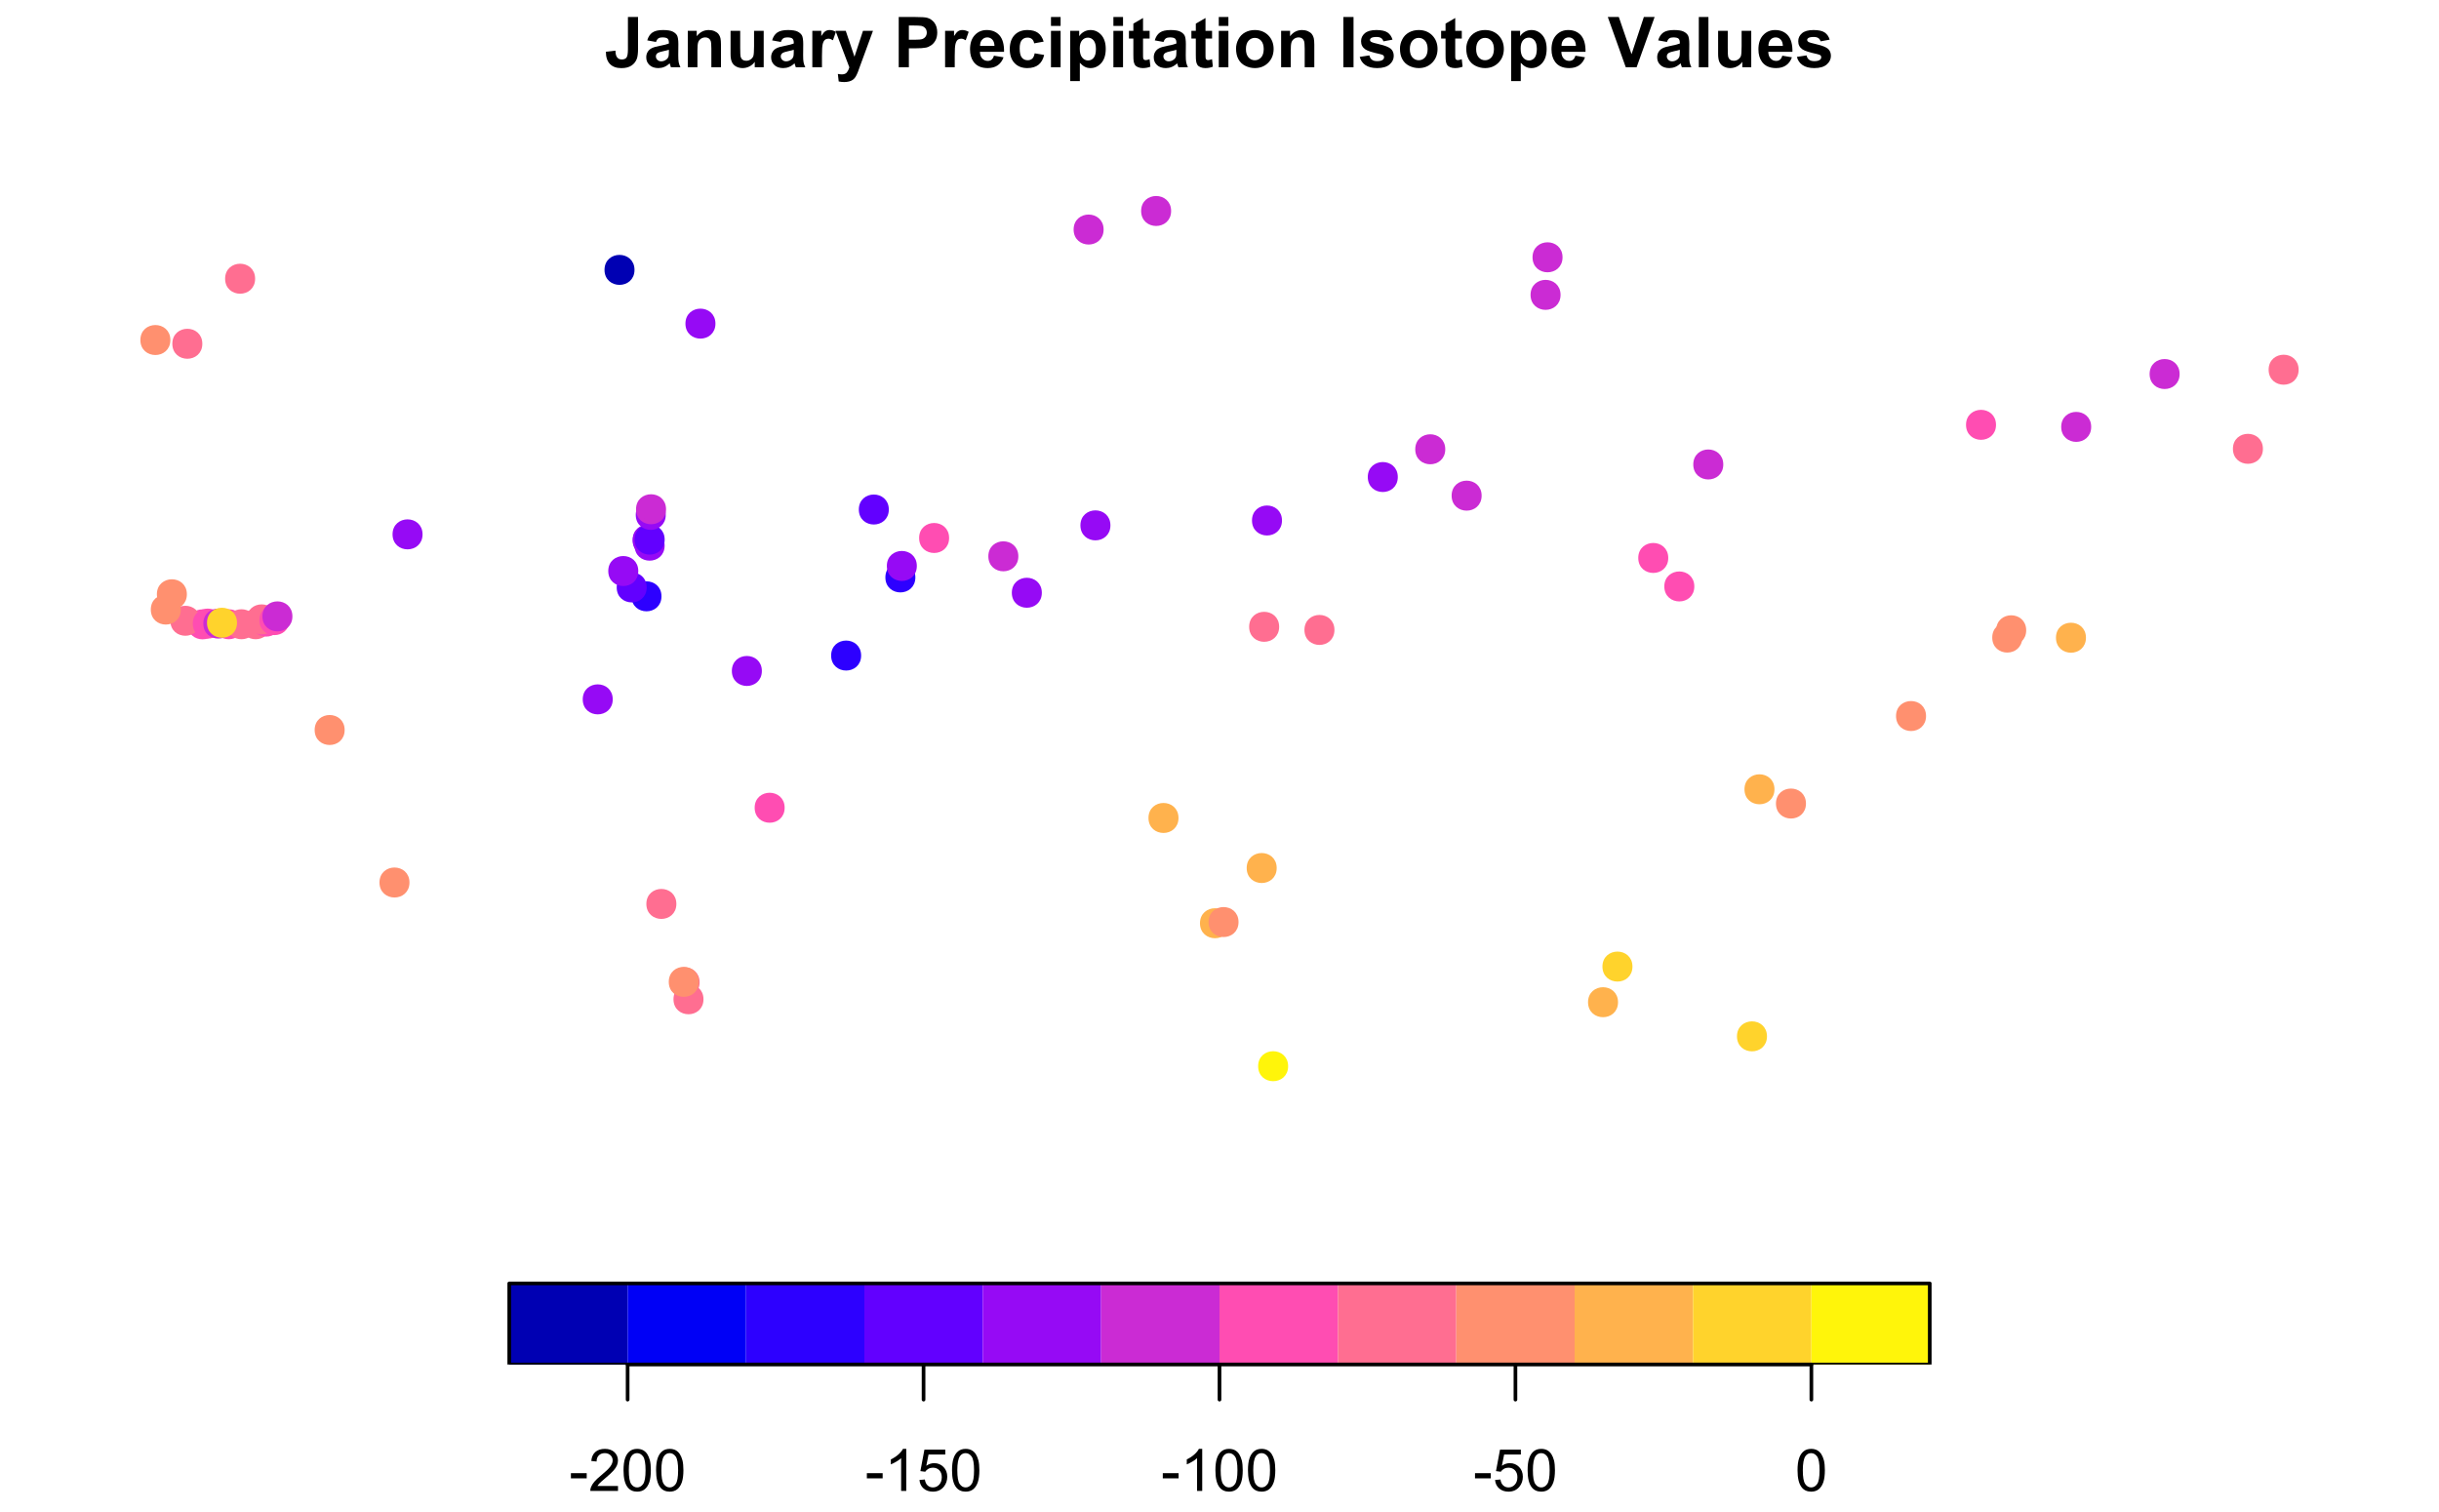 <?xml version="1.0" encoding="UTF-8"?>
<svg xmlns="http://www.w3.org/2000/svg" xmlns:xlink="http://www.w3.org/1999/xlink" width="500pt" height="310pt" viewBox="0 0 500 310" version="1.1">
<defs>
<g>
<symbol overflow="visible" id="glyph0-0">
<path style="stroke:none;" d="M 1.5 0 L 1.5 -7.5 L 7.5 -7.5 L 7.5 0 Z M 1.688 -0.188 L 7.312 -0.188 L 7.312 -7.312 L 1.688 -7.312 Z M 1.688 -0.188 "/>
</symbol>
<symbol overflow="visible" id="glyph0-1">
<path style="stroke:none;" d="M 0.383 -2.578 L 0.383 -3.641 L 3.621 -3.641 L 3.621 -2.578 Z M 0.383 -2.578 "/>
</symbol>
<symbol overflow="visible" id="glyph0-2">
<path style="stroke:none;" d="M 6.039 -1.016 L 6.039 0 L 0.363 0 C 0.355 -0.254 0.395 -0.496 0.484 -0.734 C 0.629 -1.117 0.859 -1.5 1.18 -1.875 C 1.492 -2.25 1.953 -2.684 2.562 -3.176 C 3.492 -3.941 4.125 -4.547 4.453 -4.992 C 4.781 -5.438 4.945 -5.859 4.945 -6.266 C 4.945 -6.68 4.793 -7.031 4.496 -7.32 C 4.191 -7.602 3.805 -7.746 3.328 -7.75 C 2.82 -7.746 2.414 -7.594 2.109 -7.293 C 1.805 -6.984 1.648 -6.562 1.648 -6.031 L 0.562 -6.141 C 0.633 -6.945 0.91 -7.559 1.398 -7.988 C 1.879 -8.41 2.531 -8.625 3.352 -8.625 C 4.172 -8.625 4.824 -8.395 5.309 -7.938 C 5.789 -7.48 6.027 -6.914 6.031 -6.242 C 6.027 -5.895 5.957 -5.559 5.82 -5.227 C 5.676 -4.891 5.441 -4.539 5.117 -4.176 C 4.789 -3.805 4.25 -3.301 3.492 -2.664 C 2.859 -2.129 2.453 -1.77 2.273 -1.582 C 2.094 -1.395 1.945 -1.203 1.828 -1.016 Z M 6.039 -1.016 "/>
</symbol>
<symbol overflow="visible" id="glyph0-3">
<path style="stroke:none;" d="M 0.5 -4.234 C 0.496 -5.246 0.602 -6.062 0.812 -6.688 C 1.02 -7.305 1.328 -7.785 1.742 -8.121 C 2.148 -8.457 2.668 -8.625 3.297 -8.625 C 3.758 -8.625 4.164 -8.531 4.512 -8.348 C 4.855 -8.16 5.141 -7.891 5.371 -7.543 C 5.594 -7.191 5.773 -6.766 5.906 -6.266 C 6.035 -5.762 6.098 -5.086 6.102 -4.234 C 6.098 -3.227 5.996 -2.414 5.789 -1.797 C 5.578 -1.176 5.266 -0.695 4.859 -0.359 C 4.445 -0.02 3.926 0.145 3.297 0.148 C 2.465 0.145 1.816 -0.148 1.348 -0.742 C 0.781 -1.457 0.496 -2.621 0.5 -4.234 Z M 1.582 -4.234 C 1.582 -2.824 1.746 -1.887 2.074 -1.418 C 2.402 -0.949 2.809 -0.715 3.297 -0.719 C 3.777 -0.715 4.184 -0.949 4.52 -1.422 C 4.848 -1.887 5.016 -2.824 5.016 -4.234 C 5.016 -5.648 4.848 -6.59 4.52 -7.055 C 4.184 -7.516 3.773 -7.746 3.289 -7.75 C 2.801 -7.746 2.414 -7.543 2.125 -7.137 C 1.762 -6.613 1.582 -5.645 1.582 -4.234 Z M 1.582 -4.234 "/>
</symbol>
<symbol overflow="visible" id="glyph0-4">
<path style="stroke:none;" d="M 4.469 0 L 3.414 0 L 3.414 -6.719 C 3.16 -6.477 2.828 -6.234 2.414 -5.996 C 2 -5.75 1.629 -5.57 1.305 -5.449 L 1.305 -6.469 C 1.895 -6.742 2.41 -7.078 2.852 -7.477 C 3.293 -7.871 3.605 -8.254 3.789 -8.625 L 4.469 -8.625 Z M 4.469 0 "/>
</symbol>
<symbol overflow="visible" id="glyph0-5">
<path style="stroke:none;" d="M 0.5 -2.25 L 1.605 -2.344 C 1.684 -1.805 1.871 -1.398 2.176 -1.125 C 2.473 -0.852 2.836 -0.715 3.258 -0.719 C 3.766 -0.715 4.195 -0.906 4.547 -1.293 C 4.898 -1.672 5.074 -2.18 5.074 -2.82 C 5.074 -3.414 4.902 -3.891 4.566 -4.242 C 4.227 -4.59 3.785 -4.762 3.242 -4.766 C 2.898 -4.762 2.594 -4.684 2.32 -4.531 C 2.047 -4.375 1.832 -4.176 1.676 -3.93 L 0.688 -4.062 L 1.516 -8.473 L 5.789 -8.473 L 5.789 -7.465 L 2.359 -7.465 L 1.898 -5.156 C 2.414 -5.516 2.953 -5.695 3.523 -5.695 C 4.27 -5.695 4.902 -5.434 5.422 -4.914 C 5.934 -4.395 6.191 -3.727 6.195 -2.914 C 6.191 -2.133 5.965 -1.461 5.516 -0.898 C 4.961 -0.199 4.211 0.145 3.258 0.148 C 2.477 0.145 1.836 -0.07 1.344 -0.508 C 0.844 -0.941 0.562 -1.523 0.5 -2.25 Z M 0.5 -2.25 "/>
</symbol>
<symbol overflow="visible" id="glyph1-0">
<path style="stroke:none;" d="M 1.801 0 L 1.801 -9 L 9 -9 L 9 0 Z M 2.023 -0.227 L 8.773 -0.227 L 8.773 -8.773 L 2.023 -8.773 Z M 2.023 -0.227 "/>
</symbol>
<symbol overflow="visible" id="glyph1-1">
<path style="stroke:none;" d="M 4.766 -10.309 L 6.84 -10.309 L 6.84 -3.781 C 6.836 -2.926 6.762 -2.27 6.617 -1.812 C 6.41 -1.211 6.047 -0.73 5.52 -0.367 C 4.988 -0.004 4.289 0.176 3.426 0.176 C 2.406 0.176 1.621 -0.105 1.074 -0.676 C 0.523 -1.242 0.25 -2.078 0.246 -3.184 L 2.207 -3.41 C 2.227 -2.816 2.312 -2.398 2.469 -2.16 C 2.688 -1.785 3.031 -1.598 3.496 -1.602 C 3.957 -1.598 4.285 -1.73 4.477 -2 C 4.668 -2.262 4.762 -2.812 4.766 -3.648 Z M 4.766 -10.309 "/>
</symbol>
<symbol overflow="visible" id="glyph1-2">
<path style="stroke:none;" d="M 2.512 -5.188 L 0.719 -5.512 C 0.918 -6.23 1.266 -6.766 1.758 -7.113 C 2.25 -7.461 2.98 -7.633 3.953 -7.637 C 4.832 -7.633 5.488 -7.531 5.918 -7.324 C 6.348 -7.113 6.648 -6.848 6.828 -6.527 C 7 -6.207 7.09 -5.617 7.094 -4.762 L 7.074 -2.453 C 7.07 -1.793 7.102 -1.309 7.168 -1 C 7.227 -0.688 7.348 -0.355 7.523 0 L 5.57 0 C 5.516 -0.129 5.453 -0.32 5.379 -0.582 C 5.344 -0.695 5.32 -0.773 5.309 -0.816 C 4.969 -0.484 4.605 -0.238 4.223 -0.078 C 3.836 0.086 3.426 0.164 2.996 0.168 C 2.223 0.164 1.617 -0.043 1.176 -0.457 C 0.73 -0.871 0.508 -1.398 0.512 -2.039 C 0.508 -2.461 0.609 -2.836 0.812 -3.168 C 1.012 -3.496 1.293 -3.75 1.66 -3.926 C 2.02 -4.102 2.547 -4.254 3.234 -4.387 C 4.156 -4.559 4.793 -4.719 5.152 -4.871 L 5.152 -5.07 C 5.148 -5.445 5.055 -5.719 4.871 -5.883 C 4.68 -6.043 4.328 -6.121 3.812 -6.125 C 3.457 -6.121 3.184 -6.055 2.988 -5.918 C 2.789 -5.777 2.629 -5.531 2.512 -5.188 Z M 5.152 -3.586 C 4.895 -3.5 4.496 -3.398 3.949 -3.285 C 3.402 -3.164 3.043 -3.047 2.875 -2.938 C 2.613 -2.75 2.484 -2.52 2.488 -2.242 C 2.484 -1.965 2.586 -1.727 2.797 -1.523 C 3 -1.32 3.266 -1.219 3.586 -1.223 C 3.941 -1.219 4.281 -1.336 4.605 -1.574 C 4.844 -1.75 5 -1.969 5.078 -2.23 C 5.125 -2.395 5.148 -2.715 5.152 -3.191 Z M 5.152 -3.586 "/>
</symbol>
<symbol overflow="visible" id="glyph1-3">
<path style="stroke:none;" d="M 7.824 0 L 5.852 0 L 5.852 -3.812 C 5.848 -4.613 5.805 -5.133 5.723 -5.375 C 5.637 -5.609 5.5 -5.793 5.312 -5.926 C 5.121 -6.055 4.891 -6.121 4.625 -6.125 C 4.281 -6.121 3.977 -6.027 3.703 -5.844 C 3.43 -5.652 3.242 -5.406 3.145 -5.098 C 3.043 -4.785 2.992 -4.211 2.996 -3.383 L 2.996 0 L 1.02 0 L 1.02 -7.469 L 2.855 -7.469 L 2.855 -6.371 C 3.504 -7.211 4.324 -7.633 5.316 -7.637 C 5.746 -7.633 6.145 -7.555 6.508 -7.398 C 6.867 -7.238 7.141 -7.039 7.328 -6.797 C 7.512 -6.555 7.641 -6.277 7.715 -5.969 C 7.785 -5.656 7.82 -5.215 7.824 -4.641 Z M 7.824 0 "/>
</symbol>
<symbol overflow="visible" id="glyph1-4">
<path style="stroke:none;" d="M 5.949 0 L 5.949 -1.117 C 5.672 -0.715 5.316 -0.402 4.875 -0.176 C 4.43 0.051 3.961 0.164 3.473 0.168 C 2.969 0.164 2.52 0.059 2.125 -0.16 C 1.723 -0.379 1.434 -0.691 1.258 -1.09 C 1.078 -1.488 0.988 -2.039 0.992 -2.742 L 0.992 -7.469 L 2.969 -7.469 L 2.969 -4.035 C 2.965 -2.984 3 -2.34 3.074 -2.105 C 3.145 -1.863 3.277 -1.676 3.473 -1.543 C 3.664 -1.402 3.906 -1.336 4.203 -1.336 C 4.539 -1.336 4.844 -1.426 5.109 -1.613 C 5.375 -1.793 5.559 -2.023 5.66 -2.301 C 5.758 -2.574 5.805 -3.246 5.809 -4.316 L 5.809 -7.469 L 7.785 -7.469 L 7.785 0 Z M 5.949 0 "/>
</symbol>
<symbol overflow="visible" id="glyph1-5">
<path style="stroke:none;" d="M 2.926 0 L 0.949 0 L 0.949 -7.469 L 2.785 -7.469 L 2.785 -6.406 C 3.094 -6.902 3.375 -7.234 3.629 -7.395 C 3.879 -7.555 4.164 -7.633 4.484 -7.637 C 4.93 -7.633 5.363 -7.508 5.785 -7.262 L 5.176 -5.539 C 4.84 -5.75 4.531 -5.859 4.246 -5.863 C 3.969 -5.859 3.734 -5.781 3.543 -5.633 C 3.348 -5.477 3.195 -5.203 3.09 -4.809 C 2.977 -4.406 2.922 -3.57 2.926 -2.305 Z M 2.926 0 "/>
</symbol>
<symbol overflow="visible" id="glyph1-6">
<path style="stroke:none;" d="M 0.098 -7.469 L 2.199 -7.469 L 3.988 -2.164 L 5.73 -7.469 L 7.777 -7.469 L 5.141 -0.281 L 4.668 1.02 C 4.492 1.453 4.328 1.785 4.172 2.016 C 4.016 2.246 3.832 2.434 3.629 2.578 C 3.422 2.719 3.172 2.828 2.879 2.91 C 2.578 2.988 2.242 3.027 1.871 3.031 C 1.488 3.027 1.117 2.988 0.754 2.91 L 0.578 1.363 C 0.883 1.422 1.16 1.453 1.414 1.457 C 1.867 1.453 2.207 1.316 2.43 1.051 C 2.648 0.777 2.816 0.434 2.938 0.02 Z M 0.098 -7.469 "/>
</symbol>
<symbol overflow="visible" id="glyph1-7">
<path style="stroke:none;" d=""/>
</symbol>
<symbol overflow="visible" id="glyph1-8">
<path style="stroke:none;" d="M 1.047 0 L 1.047 -10.309 L 4.387 -10.309 C 5.648 -10.305 6.473 -10.254 6.863 -10.152 C 7.449 -9.996 7.945 -9.66 8.348 -9.145 C 8.742 -8.625 8.941 -7.957 8.945 -7.137 C 8.941 -6.504 8.824 -5.969 8.598 -5.539 C 8.363 -5.105 8.074 -4.77 7.723 -4.523 C 7.367 -4.277 7.008 -4.113 6.645 -4.035 C 6.145 -3.934 5.422 -3.883 4.484 -3.887 L 3.129 -3.887 L 3.129 0 Z M 3.129 -8.562 L 3.129 -5.641 L 4.27 -5.641 C 5.086 -5.637 5.633 -5.691 5.914 -5.801 C 6.188 -5.906 6.406 -6.074 6.562 -6.305 C 6.719 -6.535 6.797 -6.801 6.801 -7.109 C 6.797 -7.48 6.688 -7.789 6.469 -8.035 C 6.246 -8.277 5.965 -8.43 5.633 -8.492 C 5.379 -8.535 4.879 -8.559 4.133 -8.562 Z M 3.129 -8.562 "/>
</symbol>
<symbol overflow="visible" id="glyph1-9">
<path style="stroke:none;" d="M 5.359 -2.375 L 7.328 -2.047 C 7.07 -1.32 6.668 -0.773 6.125 -0.398 C 5.578 -0.023 4.898 0.164 4.078 0.168 C 2.777 0.164 1.816 -0.258 1.195 -1.105 C 0.703 -1.781 0.457 -2.637 0.457 -3.676 C 0.457 -4.91 0.777 -5.883 1.426 -6.586 C 2.07 -7.285 2.891 -7.633 3.883 -7.637 C 4.988 -7.633 5.863 -7.266 6.508 -6.535 C 7.148 -5.797 7.457 -4.676 7.434 -3.164 L 2.48 -3.164 C 2.492 -2.578 2.652 -2.121 2.961 -1.797 C 3.262 -1.469 3.641 -1.305 4.098 -1.309 C 4.402 -1.305 4.664 -1.391 4.879 -1.559 C 5.086 -1.727 5.246 -1.996 5.359 -2.375 Z M 5.469 -4.375 C 5.453 -4.941 5.309 -5.375 5.027 -5.676 C 4.746 -5.973 4.402 -6.121 4 -6.125 C 3.566 -6.121 3.211 -5.965 2.934 -5.652 C 2.648 -5.336 2.508 -4.91 2.516 -4.375 Z M 5.469 -4.375 "/>
</symbol>
<symbol overflow="visible" id="glyph1-10">
<path style="stroke:none;" d="M 7.543 -5.258 L 5.598 -4.906 C 5.527 -5.293 5.379 -5.586 5.148 -5.785 C 4.914 -5.98 4.613 -6.082 4.246 -6.082 C 3.75 -6.082 3.355 -5.91 3.066 -5.57 C 2.77 -5.23 2.625 -4.664 2.629 -3.867 C 2.625 -2.98 2.773 -2.352 3.074 -1.988 C 3.371 -1.621 3.77 -1.441 4.273 -1.441 C 4.645 -1.441 4.953 -1.547 5.195 -1.762 C 5.434 -1.973 5.602 -2.34 5.703 -2.863 L 7.645 -2.531 C 7.438 -1.641 7.051 -0.965 6.48 -0.512 C 5.91 -0.059 5.145 0.164 4.184 0.168 C 3.09 0.164 2.219 -0.176 1.57 -0.863 C 0.922 -1.551 0.598 -2.508 0.598 -3.727 C 0.598 -4.957 0.922 -5.914 1.574 -6.605 C 2.223 -7.289 3.105 -7.633 4.219 -7.637 C 5.125 -7.633 5.848 -7.438 6.387 -7.047 C 6.922 -6.652 7.305 -6.055 7.543 -5.258 Z M 7.543 -5.258 "/>
</symbol>
<symbol overflow="visible" id="glyph1-11">
<path style="stroke:none;" d="M 1.035 -8.48 L 1.035 -10.309 L 3.008 -10.309 L 3.008 -8.48 Z M 1.035 0 L 1.035 -7.469 L 3.008 -7.469 L 3.008 0 Z M 1.035 0 "/>
</symbol>
<symbol overflow="visible" id="glyph1-12">
<path style="stroke:none;" d="M 0.977 -7.469 L 2.82 -7.469 L 2.82 -6.371 C 3.055 -6.742 3.379 -7.047 3.789 -7.285 C 4.195 -7.516 4.648 -7.633 5.148 -7.637 C 6.012 -7.633 6.746 -7.293 7.355 -6.617 C 7.957 -5.934 8.262 -4.988 8.262 -3.777 C 8.262 -2.527 7.957 -1.559 7.348 -0.867 C 6.738 -0.18 6 0.164 5.133 0.168 C 4.719 0.164 4.344 0.086 4.012 -0.078 C 3.672 -0.238 3.32 -0.52 2.953 -0.922 L 2.953 2.84 L 0.977 2.84 Z M 2.934 -3.859 C 2.93 -3.02 3.094 -2.398 3.43 -2 C 3.758 -1.594 4.164 -1.395 4.648 -1.398 C 5.102 -1.395 5.484 -1.578 5.793 -1.949 C 6.094 -2.316 6.246 -2.922 6.25 -3.762 C 6.246 -4.543 6.09 -5.121 5.777 -5.504 C 5.465 -5.879 5.074 -6.07 4.613 -6.074 C 4.125 -6.07 3.727 -5.883 3.41 -5.516 C 3.09 -5.141 2.93 -4.59 2.934 -3.859 Z M 2.934 -3.859 "/>
</symbol>
<symbol overflow="visible" id="glyph1-13">
<path style="stroke:none;" d="M 4.457 -7.469 L 4.457 -5.891 L 3.109 -5.891 L 3.109 -2.883 C 3.105 -2.273 3.117 -1.918 3.145 -1.816 C 3.168 -1.715 3.227 -1.629 3.32 -1.566 C 3.41 -1.496 3.523 -1.465 3.656 -1.469 C 3.836 -1.465 4.098 -1.527 4.449 -1.66 L 4.621 -0.125 C 4.156 0.07 3.637 0.164 3.059 0.168 C 2.699 0.164 2.375 0.105 2.094 -0.012 C 1.805 -0.129 1.598 -0.281 1.465 -0.473 C 1.332 -0.66 1.238 -0.918 1.188 -1.246 C 1.145 -1.473 1.125 -1.938 1.125 -2.637 L 1.125 -5.891 L 0.219 -5.891 L 0.219 -7.469 L 1.125 -7.469 L 1.125 -8.949 L 3.109 -10.105 L 3.109 -7.469 Z M 4.457 -7.469 "/>
</symbol>
<symbol overflow="visible" id="glyph1-14">
<path style="stroke:none;" d="M 0.578 -3.84 C 0.574 -4.492 0.734 -5.129 1.062 -5.742 C 1.383 -6.355 1.84 -6.824 2.434 -7.148 C 3.023 -7.473 3.688 -7.633 4.422 -7.637 C 5.551 -7.633 6.477 -7.266 7.199 -6.535 C 7.918 -5.797 8.277 -4.871 8.281 -3.754 C 8.277 -2.621 7.914 -1.684 7.188 -0.945 C 6.457 -0.203 5.539 0.164 4.438 0.168 C 3.75 0.164 3.098 0.012 2.477 -0.293 C 1.855 -0.602 1.383 -1.055 1.062 -1.652 C 0.734 -2.25 0.574 -2.977 0.578 -3.84 Z M 2.602 -3.734 C 2.602 -2.988 2.777 -2.422 3.129 -2.031 C 3.48 -1.637 3.914 -1.441 4.43 -1.441 C 4.945 -1.441 5.375 -1.637 5.727 -2.031 C 6.07 -2.422 6.246 -2.992 6.25 -3.746 C 6.246 -4.473 6.07 -5.035 5.727 -5.434 C 5.375 -5.824 4.945 -6.023 4.43 -6.027 C 3.914 -6.023 3.48 -5.824 3.129 -5.434 C 2.777 -5.035 2.602 -4.469 2.602 -3.734 Z M 2.602 -3.734 "/>
</symbol>
<symbol overflow="visible" id="glyph1-15">
<path style="stroke:none;" d="M 0.984 0 L 0.984 -10.309 L 3.066 -10.309 L 3.066 0 Z M 0.984 0 "/>
</symbol>
<symbol overflow="visible" id="glyph1-16">
<path style="stroke:none;" d="M 0.336 -2.129 L 2.32 -2.434 C 2.402 -2.043 2.57 -1.75 2.832 -1.555 C 3.086 -1.352 3.449 -1.254 3.918 -1.258 C 4.426 -1.254 4.809 -1.348 5.07 -1.539 C 5.238 -1.668 5.324 -1.844 5.328 -2.066 C 5.324 -2.215 5.277 -2.34 5.188 -2.441 C 5.086 -2.531 4.867 -2.617 4.527 -2.699 C 2.93 -3.047 1.918 -3.367 1.496 -3.664 C 0.902 -4.062 0.609 -4.625 0.613 -5.344 C 0.609 -5.988 0.863 -6.531 1.379 -6.973 C 1.887 -7.414 2.68 -7.633 3.754 -7.637 C 4.773 -7.633 5.531 -7.469 6.031 -7.137 C 6.523 -6.801 6.867 -6.309 7.059 -5.66 L 5.195 -5.316 C 5.113 -5.602 4.961 -5.824 4.742 -5.98 C 4.516 -6.133 4.199 -6.211 3.789 -6.215 C 3.266 -6.211 2.895 -6.137 2.672 -5.996 C 2.52 -5.891 2.441 -5.758 2.445 -5.598 C 2.441 -5.453 2.508 -5.336 2.645 -5.238 C 2.816 -5.105 3.434 -4.918 4.488 -4.684 C 5.539 -4.441 6.273 -4.148 6.695 -3.805 C 7.105 -3.449 7.312 -2.961 7.312 -2.336 C 7.312 -1.648 7.023 -1.059 6.453 -0.57 C 5.879 -0.078 5.035 0.164 3.918 0.168 C 2.898 0.164 2.094 -0.039 1.5 -0.449 C 0.906 -0.859 0.516 -1.418 0.336 -2.129 Z M 0.336 -2.129 "/>
</symbol>
<symbol overflow="visible" id="glyph1-17">
<path style="stroke:none;" d="M 3.676 0 L -0.008 -10.309 L 2.25 -10.309 L 4.859 -2.68 L 7.383 -10.309 L 9.59 -10.309 L 5.898 0 Z M 3.676 0 "/>
</symbol>
<symbol overflow="visible" id="glyph1-18">
<path style="stroke:none;" d="M 1.035 0 L 1.035 -10.309 L 3.008 -10.309 L 3.008 0 Z M 1.035 0 "/>
</symbol>
</g>
<clipPath id="clip1">
  <path d="M 104 263 L 129 263 L 129 279.762 L 104 279.762 Z M 104 263 "/>
</clipPath>
<clipPath id="clip2">
  <path d="M 128 263 L 153 263 L 153 279.762 L 128 279.762 Z M 128 263 "/>
</clipPath>
<clipPath id="clip3">
  <path d="M 152 263 L 178 263 L 178 279.762 L 152 279.762 Z M 152 263 "/>
</clipPath>
<clipPath id="clip4">
  <path d="M 177 263 L 202 263 L 202 279.762 L 177 279.762 Z M 177 263 "/>
</clipPath>
<clipPath id="clip5">
  <path d="M 201 263 L 226 263 L 226 279.762 L 201 279.762 Z M 201 263 "/>
</clipPath>
<clipPath id="clip6">
  <path d="M 225 263 L 250 263 L 250 279.762 L 225 279.762 Z M 225 263 "/>
</clipPath>
<clipPath id="clip7">
  <path d="M 250 263 L 275 263 L 275 279.762 L 250 279.762 Z M 250 263 "/>
</clipPath>
<clipPath id="clip8">
  <path d="M 274 263 L 299 263 L 299 279.762 L 274 279.762 Z M 274 263 "/>
</clipPath>
<clipPath id="clip9">
  <path d="M 298 263 L 323 263 L 323 279.762 L 298 279.762 Z M 298 263 "/>
</clipPath>
<clipPath id="clip10">
  <path d="M 322 263 L 348 263 L 348 279.762 L 322 279.762 Z M 322 263 "/>
</clipPath>
<clipPath id="clip11">
  <path d="M 347 263 L 372 263 L 372 279.762 L 347 279.762 Z M 347 263 "/>
</clipPath>
<clipPath id="clip12">
  <path d="M 371 263 L 396 263 L 396 279.762 L 371 279.762 Z M 371 263 "/>
</clipPath>
<clipPath id="clip13">
  <path d="M 104 262 L 396 262 L 396 279.762 L 104 279.762 Z M 104 262 "/>
</clipPath>
<clipPath id="clip14">
  <path d="M 14.398 17.281 L 485.598 17.281 L 485.598 244.578 L 14.398 244.578 Z M 14.398 17.281 "/>
</clipPath>
</defs>
<g id="surface36">
<rect x="0" y="0" width="500" height="310" style="fill:rgb(100%,100%,100%);fill-opacity:1;stroke:none;"/>
<g clip-path="url(#clip1)" clip-rule="nonzero">
<path style=" stroke:none;fill-rule:nonzero;fill:rgb(0%,0%,70.196%);fill-opacity:1;" d="M 104.398 279.762 L 128.664 279.762 L 128.664 263.133 L 104.398 263.133 Z M 104.398 279.762 "/>
</g>
<g clip-path="url(#clip2)" clip-rule="nonzero">
<path style=" stroke:none;fill-rule:nonzero;fill:rgb(0%,0%,96.471%);fill-opacity:1;" d="M 128.664 279.762 L 152.934 279.762 L 152.934 263.133 L 128.664 263.133 Z M 128.664 279.762 "/>
</g>
<g clip-path="url(#clip3)" clip-rule="nonzero">
<path style=" stroke:none;fill-rule:nonzero;fill:rgb(17.647%,0%,100%);fill-opacity:1;" d="M 152.934 279.762 L 177.199 279.762 L 177.199 263.133 L 152.934 263.133 Z M 152.934 279.762 "/>
</g>
<g clip-path="url(#clip4)" clip-rule="nonzero">
<path style=" stroke:none;fill-rule:nonzero;fill:rgb(38.431%,0%,100%);fill-opacity:1;" d="M 177.199 279.762 L 201.465 279.762 L 201.465 263.133 L 177.199 263.133 Z M 177.199 279.762 "/>
</g>
<g clip-path="url(#clip5)" clip-rule="nonzero">
<path style=" stroke:none;fill-rule:nonzero;fill:rgb(58.824%,3.922%,96.078%);fill-opacity:1;" d="M 201.465 279.762 L 225.734 279.762 L 225.734 263.133 L 201.465 263.133 Z M 201.465 279.762 "/>
</g>
<g clip-path="url(#clip6)" clip-rule="nonzero">
<path style=" stroke:none;fill-rule:nonzero;fill:rgb(79.608%,16.863%,83.137%);fill-opacity:1;" d="M 225.734 279.762 L 250 279.762 L 250 263.133 L 225.734 263.133 Z M 225.734 279.762 "/>
</g>
<g clip-path="url(#clip7)" clip-rule="nonzero">
<path style=" stroke:none;fill-rule:nonzero;fill:rgb(100%,30.196%,69.804%);fill-opacity:1;" d="M 250 279.762 L 274.266 279.762 L 274.266 263.133 L 250 263.133 Z M 250 279.762 "/>
</g>
<g clip-path="url(#clip8)" clip-rule="nonzero">
<path style=" stroke:none;fill-rule:nonzero;fill:rgb(100%,43.137%,56.863%);fill-opacity:1;" d="M 274.266 279.762 L 298.535 279.762 L 298.535 263.133 L 274.266 263.133 Z M 274.266 279.762 "/>
</g>
<g clip-path="url(#clip9)" clip-rule="nonzero">
<path style=" stroke:none;fill-rule:nonzero;fill:rgb(100%,56.471%,43.529%);fill-opacity:1;" d="M 298.535 279.762 L 322.801 279.762 L 322.801 263.133 L 298.535 263.133 Z M 298.535 279.762 "/>
</g>
<g clip-path="url(#clip10)" clip-rule="nonzero">
<path style=" stroke:none;fill-rule:nonzero;fill:rgb(100%,69.804%,30.196%);fill-opacity:1;" d="M 322.801 279.762 L 347.066 279.762 L 347.066 263.133 L 322.801 263.133 Z M 322.801 279.762 "/>
</g>
<g clip-path="url(#clip11)" clip-rule="nonzero">
<path style=" stroke:none;fill-rule:nonzero;fill:rgb(100%,82.745%,17.255%);fill-opacity:1;" d="M 347.066 279.762 L 371.336 279.762 L 371.336 263.133 L 347.066 263.133 Z M 347.066 279.762 "/>
</g>
<g clip-path="url(#clip12)" clip-rule="nonzero">
<path style=" stroke:none;fill-rule:nonzero;fill:rgb(100%,96.078%,3.922%);fill-opacity:1;" d="M 371.336 279.762 L 395.602 279.762 L 395.602 263.133 L 371.336 263.133 Z M 371.336 279.762 "/>
</g>
<g clip-path="url(#clip13)" clip-rule="nonzero">
<path style="fill:none;stroke-width:0.75;stroke-linecap:round;stroke-linejoin:round;stroke:rgb(0%,0%,0%);stroke-opacity:1;stroke-miterlimit:10;" d="M 104.398 279.762 L 395.602 279.762 L 395.602 263.133 L 104.398 263.133 Z M 104.398 279.762 "/>
</g>
<path style="fill:none;stroke-width:0.75;stroke-linecap:round;stroke-linejoin:round;stroke:rgb(0%,0%,0%);stroke-opacity:1;stroke-miterlimit:10;" d="M 128.664 279.762 L 371.336 279.762 "/>
<path style="fill:none;stroke-width:0.75;stroke-linecap:round;stroke-linejoin:round;stroke:rgb(0%,0%,0%);stroke-opacity:1;stroke-miterlimit:10;" d="M 128.664 279.762 L 128.664 286.961 "/>
<path style="fill:none;stroke-width:0.75;stroke-linecap:round;stroke-linejoin:round;stroke:rgb(0%,0%,0%);stroke-opacity:1;stroke-miterlimit:10;" d="M 189.332 279.762 L 189.332 286.961 "/>
<path style="fill:none;stroke-width:0.75;stroke-linecap:round;stroke-linejoin:round;stroke:rgb(0%,0%,0%);stroke-opacity:1;stroke-miterlimit:10;" d="M 250 279.762 L 250 286.961 "/>
<path style="fill:none;stroke-width:0.75;stroke-linecap:round;stroke-linejoin:round;stroke:rgb(0%,0%,0%);stroke-opacity:1;stroke-miterlimit:10;" d="M 310.668 279.762 L 310.668 286.961 "/>
<path style="fill:none;stroke-width:0.75;stroke-linecap:round;stroke-linejoin:round;stroke:rgb(0%,0%,0%);stroke-opacity:1;stroke-miterlimit:10;" d="M 371.336 279.762 L 371.336 286.961 "/>
<g style="fill:rgb(0%,0%,0%);fill-opacity:1;">
  <use xlink:href="#glyph0-1" x="116.656" y="305.68"/>
  <use xlink:href="#glyph0-2" x="120.652" y="305.68"/>
  <use xlink:href="#glyph0-3" x="127.326" y="305.68"/>
  <use xlink:href="#glyph0-3" x="134" y="305.68"/>
</g>
<g style="fill:rgb(0%,0%,0%);fill-opacity:1;">
  <use xlink:href="#glyph0-1" x="177.324" y="305.68"/>
  <use xlink:href="#glyph0-4" x="181.32" y="305.68"/>
  <use xlink:href="#glyph0-5" x="187.994" y="305.68"/>
  <use xlink:href="#glyph0-3" x="194.668" y="305.68"/>
</g>
<g style="fill:rgb(0%,0%,0%);fill-opacity:1;">
  <use xlink:href="#glyph0-1" x="237.992" y="305.68"/>
  <use xlink:href="#glyph0-4" x="241.988" y="305.68"/>
  <use xlink:href="#glyph0-3" x="248.662" y="305.68"/>
  <use xlink:href="#glyph0-3" x="255.336" y="305.68"/>
</g>
<g style="fill:rgb(0%,0%,0%);fill-opacity:1;">
  <use xlink:href="#glyph0-1" x="301.996" y="305.68"/>
  <use xlink:href="#glyph0-5" x="305.992" y="305.68"/>
  <use xlink:href="#glyph0-3" x="312.666" y="305.68"/>
</g>
<g style="fill:rgb(0%,0%,0%);fill-opacity:1;">
  <use xlink:href="#glyph0-3" x="368" y="305.68"/>
</g>
<g clip-path="url(#clip14)" clip-rule="nonzero">
<path style="fill-rule:nonzero;fill:rgb(100%,100%,100%);fill-opacity:1;stroke-width:0.75;stroke-linecap:round;stroke-linejoin:round;stroke:rgb(100%,100%,100%);stroke-opacity:1;stroke-miterlimit:10;" d="M 14.398 245.027 L 485.598 245.027 L 485.598 16.828 L 14.398 16.828 Z M 14.398 245.027 "/>
</g>
<path style="fill-rule:nonzero;fill:rgb(100%,43.137%,56.863%);fill-opacity:1;stroke-width:0.75;stroke-linecap:round;stroke-linejoin:round;stroke:rgb(100%,43.137%,56.863%);stroke-opacity:1;stroke-miterlimit:10;" d="M 143.84 204.875 C 143.84 208.477 138.441 208.477 138.441 204.875 C 138.441 201.277 143.84 201.277 143.84 204.875 "/>
<path style="fill-rule:nonzero;fill:rgb(100%,43.137%,56.863%);fill-opacity:1;stroke-width:0.75;stroke-linecap:round;stroke-linejoin:round;stroke:rgb(100%,43.137%,56.863%);stroke-opacity:1;stroke-miterlimit:10;" d="M 143.047 201.402 C 143.047 205 137.645 205 137.645 201.402 C 137.645 197.801 143.047 197.801 143.047 201.402 "/>
<path style="fill-rule:nonzero;fill:rgb(100%,56.471%,43.529%);fill-opacity:1;stroke-width:0.75;stroke-linecap:round;stroke-linejoin:round;stroke:rgb(100%,56.471%,43.529%);stroke-opacity:1;stroke-miterlimit:10;" d="M 142.871 201.309 C 142.871 204.906 137.473 204.906 137.473 201.309 C 137.473 197.707 142.871 197.707 142.871 201.309 "/>
<path style="fill-rule:nonzero;fill:rgb(100%,69.804%,30.196%);fill-opacity:1;stroke-width:0.75;stroke-linecap:round;stroke-linejoin:round;stroke:rgb(100%,69.804%,30.196%);stroke-opacity:1;stroke-miterlimit:10;" d="M 251.773 189.285 C 251.773 192.887 246.371 192.887 246.371 189.285 C 246.371 185.688 251.773 185.688 251.773 189.285 "/>
<path style="fill-rule:nonzero;fill:rgb(100%,56.471%,43.529%);fill-opacity:1;stroke-width:0.75;stroke-linecap:round;stroke-linejoin:round;stroke:rgb(100%,56.471%,43.529%);stroke-opacity:1;stroke-miterlimit:10;" d="M 253.527 189.047 C 253.527 192.645 248.129 192.645 248.129 189.047 C 248.129 185.445 253.527 185.445 253.527 189.047 "/>
<path style="fill-rule:nonzero;fill:rgb(100%,43.137%,56.863%);fill-opacity:1;stroke-width:0.75;stroke-linecap:round;stroke-linejoin:round;stroke:rgb(100%,43.137%,56.863%);stroke-opacity:1;stroke-miterlimit:10;" d="M 138.281 185.332 C 138.281 188.93 132.879 188.93 132.879 185.332 C 132.879 181.73 138.281 181.73 138.281 185.332 "/>
<path style="fill-rule:nonzero;fill:rgb(100%,56.471%,43.529%);fill-opacity:1;stroke-width:0.75;stroke-linecap:round;stroke-linejoin:round;stroke:rgb(100%,56.471%,43.529%);stroke-opacity:1;stroke-miterlimit:10;" d="M 83.57 180.938 C 83.57 184.535 78.168 184.535 78.168 180.938 C 78.168 177.336 83.57 177.336 83.57 180.938 "/>
<path style="fill-rule:nonzero;fill:rgb(100%,69.804%,30.196%);fill-opacity:1;stroke-width:0.75;stroke-linecap:round;stroke-linejoin:round;stroke:rgb(100%,69.804%,30.196%);stroke-opacity:1;stroke-miterlimit:10;" d="M 241.219 167.703 C 241.219 171.305 235.816 171.305 235.816 167.703 C 235.816 164.105 241.219 164.105 241.219 167.703 "/>
<path style="fill-rule:nonzero;fill:rgb(100%,30.196%,69.804%);fill-opacity:1;stroke-width:0.75;stroke-linecap:round;stroke-linejoin:round;stroke:rgb(100%,30.196%,69.804%);stroke-opacity:1;stroke-miterlimit:10;" d="M 160.48 165.609 C 160.48 169.207 155.082 169.207 155.082 165.609 C 155.082 162.008 160.48 162.008 160.48 165.609 "/>
<path style="fill-rule:nonzero;fill:rgb(100%,56.471%,43.529%);fill-opacity:1;stroke-width:0.75;stroke-linecap:round;stroke-linejoin:round;stroke:rgb(100%,56.471%,43.529%);stroke-opacity:1;stroke-miterlimit:10;" d="M 70.277 149.668 C 70.277 153.27 64.879 153.27 64.879 149.668 C 64.879 146.07 70.277 146.07 70.277 149.668 "/>
<path style="fill-rule:nonzero;fill:rgb(58.824%,3.922%,96.078%);fill-opacity:1;stroke-width:0.75;stroke-linecap:round;stroke-linejoin:round;stroke:rgb(58.824%,3.922%,96.078%);stroke-opacity:1;stroke-miterlimit:10;" d="M 125.238 143.387 C 125.238 146.988 119.836 146.988 119.836 143.387 C 119.836 139.785 125.238 139.785 125.238 143.387 "/>
<path style="fill-rule:nonzero;fill:rgb(58.824%,3.922%,96.078%);fill-opacity:1;stroke-width:0.75;stroke-linecap:round;stroke-linejoin:round;stroke:rgb(58.824%,3.922%,96.078%);stroke-opacity:1;stroke-miterlimit:10;" d="M 155.809 137.566 C 155.809 141.168 150.406 141.168 150.406 137.566 C 150.406 133.965 155.809 133.965 155.809 137.566 "/>
<path style="fill-rule:nonzero;fill:rgb(17.647%,0%,100%);fill-opacity:1;stroke-width:0.75;stroke-linecap:round;stroke-linejoin:round;stroke:rgb(17.647%,0%,100%);stroke-opacity:1;stroke-miterlimit:10;" d="M 176.16 134.406 C 176.16 138.004 170.758 138.004 170.758 134.406 C 170.758 130.805 176.16 130.805 176.16 134.406 "/>
<path style="fill-rule:nonzero;fill:rgb(100%,30.196%,69.804%);fill-opacity:1;stroke-width:0.75;stroke-linecap:round;stroke-linejoin:round;stroke:rgb(100%,30.196%,69.804%);stroke-opacity:1;stroke-miterlimit:10;" d="M 44.215 128.008 C 44.215 131.605 38.816 131.605 38.816 128.008 C 38.816 124.406 44.215 124.406 44.215 128.008 "/>
<path style="fill-rule:nonzero;fill:rgb(100%,30.196%,69.804%);fill-opacity:1;stroke-width:0.75;stroke-linecap:round;stroke-linejoin:round;stroke:rgb(100%,30.196%,69.804%);stroke-opacity:1;stroke-miterlimit:10;" d="M 49.59 127.988 C 49.59 131.586 44.191 131.586 44.191 127.988 C 44.191 124.387 49.59 124.387 49.59 127.988 "/>
<path style="fill-rule:nonzero;fill:rgb(100%,43.137%,56.863%);fill-opacity:1;stroke-width:0.75;stroke-linecap:round;stroke-linejoin:round;stroke:rgb(100%,43.137%,56.863%);stroke-opacity:1;stroke-miterlimit:10;" d="M 52.195 127.988 C 52.195 131.586 46.797 131.586 46.797 127.988 C 46.797 124.387 52.195 124.387 52.195 127.988 "/>
<path style="fill-rule:nonzero;fill:rgb(100%,43.137%,56.863%);fill-opacity:1;stroke-width:0.75;stroke-linecap:round;stroke-linejoin:round;stroke:rgb(100%,43.137%,56.863%);stroke-opacity:1;stroke-miterlimit:10;" d="M 55.109 127.988 C 55.109 131.586 49.707 131.586 49.707 127.988 C 49.707 124.387 55.109 124.387 55.109 127.988 "/>
<path style="fill-rule:nonzero;fill:rgb(100%,43.137%,56.863%);fill-opacity:1;stroke-width:0.75;stroke-linecap:round;stroke-linejoin:round;stroke:rgb(100%,43.137%,56.863%);stroke-opacity:1;stroke-miterlimit:10;" d="M 40.699 127.273 C 40.699 130.875 35.301 130.875 35.301 127.273 C 35.301 123.676 40.699 123.676 40.699 127.273 "/>
<path style="fill-rule:nonzero;fill:rgb(100%,30.196%,69.804%);fill-opacity:1;stroke-width:0.75;stroke-linecap:round;stroke-linejoin:round;stroke:rgb(100%,30.196%,69.804%);stroke-opacity:1;stroke-miterlimit:10;" d="M 45.297 127.852 C 45.297 131.453 39.895 131.453 39.895 127.852 C 39.895 124.254 45.297 124.254 45.297 127.852 "/>
<path style="fill-rule:nonzero;fill:rgb(79.608%,16.863%,83.137%);fill-opacity:1;stroke-width:0.75;stroke-linecap:round;stroke-linejoin:round;stroke:rgb(79.608%,16.863%,83.137%);stroke-opacity:1;stroke-miterlimit:10;" d="M 47.457 127.852 C 47.457 131.453 42.059 131.453 42.059 127.852 C 42.059 124.254 47.457 124.254 47.457 127.852 "/>
<path style="fill-rule:nonzero;fill:rgb(100%,82.745%,17.255%);fill-opacity:1;stroke-width:0.75;stroke-linecap:round;stroke-linejoin:round;stroke:rgb(100%,82.745%,17.255%);stroke-opacity:1;stroke-miterlimit:10;" d="M 48.211 127.68 C 48.211 131.281 42.812 131.281 42.812 127.68 C 42.812 124.078 48.211 124.078 48.211 127.68 "/>
<path style="fill-rule:nonzero;fill:rgb(100%,30.196%,69.804%);fill-opacity:1;stroke-width:0.75;stroke-linecap:round;stroke-linejoin:round;stroke:rgb(100%,30.196%,69.804%);stroke-opacity:1;stroke-miterlimit:10;" d="M 57.262 127.445 C 57.262 131.047 51.863 131.047 51.863 127.445 C 51.863 123.848 57.262 123.848 57.262 127.445 "/>
<path style="fill-rule:nonzero;fill:rgb(100%,43.137%,56.863%);fill-opacity:1;stroke-width:0.75;stroke-linecap:round;stroke-linejoin:round;stroke:rgb(100%,43.137%,56.863%);stroke-opacity:1;stroke-miterlimit:10;" d="M 56.34 126.988 C 56.34 130.586 50.938 130.586 50.938 126.988 C 50.938 123.387 56.34 123.387 56.34 126.988 "/>
<path style="fill-rule:nonzero;fill:rgb(100%,30.196%,69.804%);fill-opacity:1;stroke-width:0.75;stroke-linecap:round;stroke-linejoin:round;stroke:rgb(100%,30.196%,69.804%);stroke-opacity:1;stroke-miterlimit:10;" d="M 58.953 127.141 C 58.953 130.742 53.555 130.742 53.555 127.141 C 53.555 123.543 58.953 123.543 58.953 127.141 "/>
<path style="fill-rule:nonzero;fill:rgb(79.608%,16.863%,83.137%);fill-opacity:1;stroke-width:0.75;stroke-linecap:round;stroke-linejoin:round;stroke:rgb(79.608%,16.863%,83.137%);stroke-opacity:1;stroke-miterlimit:10;" d="M 59.57 126.375 C 59.57 129.973 54.168 129.973 54.168 126.375 C 54.168 122.773 59.57 122.773 59.57 126.375 "/>
<path style="fill-rule:nonzero;fill:rgb(100%,56.471%,43.529%);fill-opacity:1;stroke-width:0.75;stroke-linecap:round;stroke-linejoin:round;stroke:rgb(100%,56.471%,43.529%);stroke-opacity:1;stroke-miterlimit:10;" d="M 36.691 124.977 C 36.691 128.578 31.289 128.578 31.289 124.977 C 31.289 121.379 36.691 121.379 36.691 124.977 "/>
<path style="fill-rule:nonzero;fill:rgb(17.647%,0%,100%);fill-opacity:1;stroke-width:0.75;stroke-linecap:round;stroke-linejoin:round;stroke:rgb(17.647%,0%,100%);stroke-opacity:1;stroke-miterlimit:10;" d="M 135.23 122.262 C 135.23 125.863 129.832 125.863 129.832 122.262 C 129.832 118.66 135.23 118.66 135.23 122.262 "/>
<path style="fill-rule:nonzero;fill:rgb(100%,56.471%,43.529%);fill-opacity:1;stroke-width:0.75;stroke-linecap:round;stroke-linejoin:round;stroke:rgb(100%,56.471%,43.529%);stroke-opacity:1;stroke-miterlimit:10;" d="M 37.934 121.84 C 37.934 125.441 32.535 125.441 32.535 121.84 C 32.535 118.242 37.934 118.242 37.934 121.84 "/>
<path style="fill-rule:nonzero;fill:rgb(38.431%,0%,100%);fill-opacity:1;stroke-width:0.75;stroke-linecap:round;stroke-linejoin:round;stroke:rgb(38.431%,0%,100%);stroke-opacity:1;stroke-miterlimit:10;" d="M 132.199 120.434 C 132.199 124.035 126.801 124.035 126.801 120.434 C 126.801 116.836 132.199 116.836 132.199 120.434 "/>
<path style="fill-rule:nonzero;fill:rgb(58.824%,3.922%,96.078%);fill-opacity:1;stroke-width:0.75;stroke-linecap:round;stroke-linejoin:round;stroke:rgb(58.824%,3.922%,96.078%);stroke-opacity:1;stroke-miterlimit:10;" d="M 213.203 121.531 C 213.203 125.129 207.801 125.129 207.801 121.531 C 207.801 117.93 213.203 117.93 213.203 121.531 "/>
<path style="fill-rule:nonzero;fill:rgb(17.647%,0%,100%);fill-opacity:1;stroke-width:0.75;stroke-linecap:round;stroke-linejoin:round;stroke:rgb(17.647%,0%,100%);stroke-opacity:1;stroke-miterlimit:10;" d="M 187.277 118.387 C 187.277 121.984 181.879 121.984 181.879 118.387 C 181.879 114.785 187.277 114.785 187.277 118.387 "/>
<path style="fill-rule:nonzero;fill:rgb(58.824%,3.922%,96.078%);fill-opacity:1;stroke-width:0.75;stroke-linecap:round;stroke-linejoin:round;stroke:rgb(58.824%,3.922%,96.078%);stroke-opacity:1;stroke-miterlimit:10;" d="M 130.473 117.074 C 130.473 120.676 125.07 120.676 125.07 117.074 C 125.07 113.477 130.473 113.477 130.473 117.074 "/>
<path style="fill-rule:nonzero;fill:rgb(58.824%,3.922%,96.078%);fill-opacity:1;stroke-width:0.75;stroke-linecap:round;stroke-linejoin:round;stroke:rgb(58.824%,3.922%,96.078%);stroke-opacity:1;stroke-miterlimit:10;" d="M 187.578 116.031 C 187.578 119.633 182.18 119.633 182.18 116.031 C 182.18 112.434 187.578 112.434 187.578 116.031 "/>
<path style="fill-rule:nonzero;fill:rgb(79.608%,16.863%,83.137%);fill-opacity:1;stroke-width:0.75;stroke-linecap:round;stroke-linejoin:round;stroke:rgb(79.608%,16.863%,83.137%);stroke-opacity:1;stroke-miterlimit:10;" d="M 208.387 114.059 C 208.387 117.656 202.988 117.656 202.988 114.059 C 202.988 110.457 208.387 110.457 208.387 114.059 "/>
<path style="fill-rule:nonzero;fill:rgb(58.824%,3.922%,96.078%);fill-opacity:1;stroke-width:0.75;stroke-linecap:round;stroke-linejoin:round;stroke:rgb(58.824%,3.922%,96.078%);stroke-opacity:1;stroke-miterlimit:10;" d="M 135.875 111.879 C 135.875 115.477 130.473 115.477 130.473 111.879 C 130.473 108.277 135.875 108.277 135.875 111.879 "/>
<path style="fill-rule:nonzero;fill:rgb(58.824%,3.922%,96.078%);fill-opacity:1;stroke-width:0.75;stroke-linecap:round;stroke-linejoin:round;stroke:rgb(58.824%,3.922%,96.078%);stroke-opacity:1;stroke-miterlimit:10;" d="M 135.469 110.82 C 135.469 114.418 130.07 114.418 130.07 110.82 C 130.07 107.219 135.469 107.219 135.469 110.82 "/>
<path style="fill-rule:nonzero;fill:rgb(58.824%,3.922%,96.078%);fill-opacity:1;stroke-width:0.75;stroke-linecap:round;stroke-linejoin:round;stroke:rgb(58.824%,3.922%,96.078%);stroke-opacity:1;stroke-miterlimit:10;" d="M 135.488 110.645 C 135.488 114.242 130.086 114.242 130.086 110.645 C 130.086 107.043 135.488 107.043 135.488 110.645 "/>
<path style="fill-rule:nonzero;fill:rgb(38.431%,0%,100%);fill-opacity:1;stroke-width:0.75;stroke-linecap:round;stroke-linejoin:round;stroke:rgb(38.431%,0%,100%);stroke-opacity:1;stroke-miterlimit:10;" d="M 135.883 110.637 C 135.883 114.238 130.484 114.238 130.484 110.637 C 130.484 107.035 135.883 107.035 135.883 110.637 "/>
<path style="fill-rule:nonzero;fill:rgb(100%,30.196%,69.804%);fill-opacity:1;stroke-width:0.75;stroke-linecap:round;stroke-linejoin:round;stroke:rgb(100%,30.196%,69.804%);stroke-opacity:1;stroke-miterlimit:10;" d="M 194.195 110.301 C 194.195 113.902 188.797 113.902 188.797 110.301 C 188.797 106.699 194.195 106.699 194.195 110.301 "/>
<path style="fill-rule:nonzero;fill:rgb(58.824%,3.922%,96.078%);fill-opacity:1;stroke-width:0.75;stroke-linecap:round;stroke-linejoin:round;stroke:rgb(58.824%,3.922%,96.078%);stroke-opacity:1;stroke-miterlimit:10;" d="M 86.25 109.559 C 86.25 113.156 80.848 113.156 80.848 109.559 C 80.848 105.957 86.25 105.957 86.25 109.559 "/>
<path style="fill-rule:nonzero;fill:rgb(58.824%,3.922%,96.078%);fill-opacity:1;stroke-width:0.75;stroke-linecap:round;stroke-linejoin:round;stroke:rgb(58.824%,3.922%,96.078%);stroke-opacity:1;stroke-miterlimit:10;" d="M 227.266 107.715 C 227.266 111.312 221.863 111.312 221.863 107.715 C 221.863 104.113 227.266 104.113 227.266 107.715 "/>
<path style="fill-rule:nonzero;fill:rgb(58.824%,3.922%,96.078%);fill-opacity:1;stroke-width:0.75;stroke-linecap:round;stroke-linejoin:round;stroke:rgb(58.824%,3.922%,96.078%);stroke-opacity:1;stroke-miterlimit:10;" d="M 136.105 105.562 C 136.105 109.164 130.707 109.164 130.707 105.562 C 130.707 101.965 136.105 101.965 136.105 105.562 "/>
<path style="fill-rule:nonzero;fill:rgb(79.608%,16.863%,83.137%);fill-opacity:1;stroke-width:0.75;stroke-linecap:round;stroke-linejoin:round;stroke:rgb(79.608%,16.863%,83.137%);stroke-opacity:1;stroke-miterlimit:10;" d="M 136.164 104.41 C 136.164 108.012 130.762 108.012 130.762 104.41 C 130.762 100.812 136.164 100.812 136.164 104.41 "/>
<path style="fill-rule:nonzero;fill:rgb(38.431%,0%,100%);fill-opacity:1;stroke-width:0.75;stroke-linecap:round;stroke-linejoin:round;stroke:rgb(38.431%,0%,100%);stroke-opacity:1;stroke-miterlimit:10;" d="M 181.836 104.465 C 181.836 108.066 176.434 108.066 176.434 104.465 C 176.434 100.867 181.836 100.867 181.836 104.465 "/>
<path style="fill-rule:nonzero;fill:rgb(100%,56.471%,43.529%);fill-opacity:1;stroke-width:0.75;stroke-linecap:round;stroke-linejoin:round;stroke:rgb(100%,56.471%,43.529%);stroke-opacity:1;stroke-miterlimit:10;" d="M 34.551 69.715 C 34.551 73.312 29.152 73.312 29.152 69.715 C 29.152 66.113 34.551 66.113 34.551 69.715 "/>
<path style="fill-rule:nonzero;fill:rgb(100%,43.137%,56.863%);fill-opacity:1;stroke-width:0.75;stroke-linecap:round;stroke-linejoin:round;stroke:rgb(100%,43.137%,56.863%);stroke-opacity:1;stroke-miterlimit:10;" d="M 41.102 70.48 C 41.102 74.082 35.703 74.082 35.703 70.48 C 35.703 66.883 41.102 66.883 41.102 70.48 "/>
<path style="fill-rule:nonzero;fill:rgb(58.824%,3.922%,96.078%);fill-opacity:1;stroke-width:0.75;stroke-linecap:round;stroke-linejoin:round;stroke:rgb(58.824%,3.922%,96.078%);stroke-opacity:1;stroke-miterlimit:10;" d="M 146.293 66.352 C 146.293 69.953 140.891 69.953 140.891 66.352 C 140.891 62.754 146.293 62.754 146.293 66.352 "/>
<path style="fill-rule:nonzero;fill:rgb(100%,43.137%,56.863%);fill-opacity:1;stroke-width:0.75;stroke-linecap:round;stroke-linejoin:round;stroke:rgb(100%,43.137%,56.863%);stroke-opacity:1;stroke-miterlimit:10;" d="M 51.926 57.145 C 51.926 60.746 46.523 60.746 46.523 57.145 C 46.523 53.543 51.926 53.543 51.926 57.145 "/>
<path style="fill-rule:nonzero;fill:rgb(0%,0%,70.196%);fill-opacity:1;stroke-width:0.75;stroke-linecap:round;stroke-linejoin:round;stroke:rgb(0%,0%,70.196%);stroke-opacity:1;stroke-miterlimit:10;" d="M 129.699 55.332 C 129.699 58.934 124.301 58.934 124.301 55.332 C 124.301 51.734 129.699 51.734 129.699 55.332 "/>
<path style="fill-rule:nonzero;fill:rgb(79.608%,16.863%,83.137%);fill-opacity:1;stroke-width:0.75;stroke-linecap:round;stroke-linejoin:round;stroke:rgb(79.608%,16.863%,83.137%);stroke-opacity:1;stroke-miterlimit:10;" d="M 225.867 47.062 C 225.867 50.664 220.469 50.664 220.469 47.062 C 220.469 43.465 225.867 43.465 225.867 47.062 "/>
<path style="fill-rule:nonzero;fill:rgb(79.608%,16.863%,83.137%);fill-opacity:1;stroke-width:0.75;stroke-linecap:round;stroke-linejoin:round;stroke:rgb(79.608%,16.863%,83.137%);stroke-opacity:1;stroke-miterlimit:10;" d="M 239.707 43.258 C 239.707 46.855 234.309 46.855 234.309 43.258 C 234.309 39.656 239.707 39.656 239.707 43.258 "/>
<path style="fill-rule:nonzero;fill:rgb(100%,96.078%,3.922%);fill-opacity:1;stroke-width:0.75;stroke-linecap:round;stroke-linejoin:round;stroke:rgb(100%,96.078%,3.922%);stroke-opacity:1;stroke-miterlimit:10;" d="M 263.695 218.602 C 263.695 222.199 258.297 222.199 258.297 218.602 C 258.297 215 263.695 215 263.695 218.602 "/>
<path style="fill-rule:nonzero;fill:rgb(100%,82.745%,17.255%);fill-opacity:1;stroke-width:0.75;stroke-linecap:round;stroke-linejoin:round;stroke:rgb(100%,82.745%,17.255%);stroke-opacity:1;stroke-miterlimit:10;" d="M 361.859 212.48 C 361.859 216.078 356.457 216.078 356.457 212.48 C 356.457 208.879 361.859 208.879 361.859 212.48 "/>
<path style="fill-rule:nonzero;fill:rgb(100%,69.804%,30.196%);fill-opacity:1;stroke-width:0.75;stroke-linecap:round;stroke-linejoin:round;stroke:rgb(100%,69.804%,30.196%);stroke-opacity:1;stroke-miterlimit:10;" d="M 331.324 205.48 C 331.324 209.078 325.926 209.078 325.926 205.48 C 325.926 201.879 331.324 201.879 331.324 205.48 "/>
<path style="fill-rule:nonzero;fill:rgb(100%,82.745%,17.255%);fill-opacity:1;stroke-width:0.75;stroke-linecap:round;stroke-linejoin:round;stroke:rgb(100%,82.745%,17.255%);stroke-opacity:1;stroke-miterlimit:10;" d="M 334.281 198.176 C 334.281 201.773 328.879 201.773 328.879 198.176 C 328.879 194.574 334.281 194.574 334.281 198.176 "/>
<path style="fill-rule:nonzero;fill:rgb(100%,69.804%,30.196%);fill-opacity:1;stroke-width:0.75;stroke-linecap:round;stroke-linejoin:round;stroke:rgb(100%,69.804%,30.196%);stroke-opacity:1;stroke-miterlimit:10;" d="M 261.348 177.969 C 261.348 181.57 255.949 181.57 255.949 177.969 C 255.949 174.367 261.348 174.367 261.348 177.969 "/>
<path style="fill-rule:nonzero;fill:rgb(100%,56.471%,43.529%);fill-opacity:1;stroke-width:0.75;stroke-linecap:round;stroke-linejoin:round;stroke:rgb(100%,56.471%,43.529%);stroke-opacity:1;stroke-miterlimit:10;" d="M 369.852 164.75 C 369.852 168.348 364.449 168.348 364.449 164.75 C 364.449 161.148 369.852 161.148 369.852 164.75 "/>
<path style="fill-rule:nonzero;fill:rgb(100%,69.804%,30.196%);fill-opacity:1;stroke-width:0.75;stroke-linecap:round;stroke-linejoin:round;stroke:rgb(100%,69.804%,30.196%);stroke-opacity:1;stroke-miterlimit:10;" d="M 363.395 161.824 C 363.395 165.426 357.996 165.426 357.996 161.824 C 357.996 158.227 363.395 158.227 363.395 161.824 "/>
<path style="fill-rule:nonzero;fill:rgb(100%,56.471%,43.529%);fill-opacity:1;stroke-width:0.75;stroke-linecap:round;stroke-linejoin:round;stroke:rgb(100%,56.471%,43.529%);stroke-opacity:1;stroke-miterlimit:10;" d="M 394.469 146.805 C 394.469 150.406 389.066 150.406 389.066 146.805 C 389.066 143.207 394.469 143.207 394.469 146.805 "/>
<path style="fill-rule:nonzero;fill:rgb(100%,56.471%,43.529%);fill-opacity:1;stroke-width:0.75;stroke-linecap:round;stroke-linejoin:round;stroke:rgb(100%,56.471%,43.529%);stroke-opacity:1;stroke-miterlimit:10;" d="M 414.191 130.719 C 414.191 134.32 408.789 134.32 408.789 130.719 C 408.789 127.121 414.191 127.121 414.191 130.719 "/>
<path style="fill-rule:nonzero;fill:rgb(100%,69.804%,30.196%);fill-opacity:1;stroke-width:0.75;stroke-linecap:round;stroke-linejoin:round;stroke:rgb(100%,69.804%,30.196%);stroke-opacity:1;stroke-miterlimit:10;" d="M 427.25 130.75 C 427.25 134.352 421.852 134.352 421.852 130.75 C 421.852 127.148 427.25 127.148 427.25 130.75 "/>
<path style="fill-rule:nonzero;fill:rgb(100%,43.137%,56.863%);fill-opacity:1;stroke-width:0.75;stroke-linecap:round;stroke-linejoin:round;stroke:rgb(100%,43.137%,56.863%);stroke-opacity:1;stroke-miterlimit:10;" d="M 261.855 128.512 C 261.855 132.113 256.453 132.113 256.453 128.512 C 256.453 124.914 261.855 124.914 261.855 128.512 "/>
<path style="fill-rule:nonzero;fill:rgb(100%,43.137%,56.863%);fill-opacity:1;stroke-width:0.75;stroke-linecap:round;stroke-linejoin:round;stroke:rgb(100%,43.137%,56.863%);stroke-opacity:1;stroke-miterlimit:10;" d="M 273.191 129.152 C 273.191 132.754 267.789 132.754 267.789 129.152 C 267.789 125.555 273.191 125.555 273.191 129.152 "/>
<path style="fill-rule:nonzero;fill:rgb(100%,56.471%,43.529%);fill-opacity:1;stroke-width:0.75;stroke-linecap:round;stroke-linejoin:round;stroke:rgb(100%,56.471%,43.529%);stroke-opacity:1;stroke-miterlimit:10;" d="M 415 129.227 C 415 132.824 409.598 132.824 409.598 129.227 C 409.598 125.625 415 125.625 415 129.227 "/>
<path style="fill-rule:nonzero;fill:rgb(100%,30.196%,69.804%);fill-opacity:1;stroke-width:0.75;stroke-linecap:round;stroke-linejoin:round;stroke:rgb(100%,30.196%,69.804%);stroke-opacity:1;stroke-miterlimit:10;" d="M 346.965 120.238 C 346.965 123.836 341.562 123.836 341.562 120.238 C 341.562 116.637 346.965 116.637 346.965 120.238 "/>
<path style="fill-rule:nonzero;fill:rgb(100%,30.196%,69.804%);fill-opacity:1;stroke-width:0.75;stroke-linecap:round;stroke-linejoin:round;stroke:rgb(100%,30.196%,69.804%);stroke-opacity:1;stroke-miterlimit:10;" d="M 341.621 114.395 C 341.621 117.996 336.223 117.996 336.223 114.395 C 336.223 110.797 341.621 110.797 341.621 114.395 "/>
<path style="fill-rule:nonzero;fill:rgb(58.824%,3.922%,96.078%);fill-opacity:1;stroke-width:0.75;stroke-linecap:round;stroke-linejoin:round;stroke:rgb(58.824%,3.922%,96.078%);stroke-opacity:1;stroke-miterlimit:10;" d="M 262.434 106.715 C 262.434 110.316 257.035 110.316 257.035 106.715 C 257.035 103.117 262.434 103.117 262.434 106.715 "/>
<path style="fill-rule:nonzero;fill:rgb(79.608%,16.863%,83.137%);fill-opacity:1;stroke-width:0.75;stroke-linecap:round;stroke-linejoin:round;stroke:rgb(79.608%,16.863%,83.137%);stroke-opacity:1;stroke-miterlimit:10;" d="M 303.363 101.621 C 303.363 105.223 297.961 105.223 297.961 101.621 C 297.961 98.02 303.363 98.02 303.363 101.621 "/>
<path style="fill-rule:nonzero;fill:rgb(58.824%,3.922%,96.078%);fill-opacity:1;stroke-width:0.75;stroke-linecap:round;stroke-linejoin:round;stroke:rgb(58.824%,3.922%,96.078%);stroke-opacity:1;stroke-miterlimit:10;" d="M 286.176 97.805 C 286.176 101.402 280.773 101.402 280.773 97.805 C 280.773 94.203 286.176 94.203 286.176 97.805 "/>
<path style="fill-rule:nonzero;fill:rgb(79.608%,16.863%,83.137%);fill-opacity:1;stroke-width:0.75;stroke-linecap:round;stroke-linejoin:round;stroke:rgb(79.608%,16.863%,83.137%);stroke-opacity:1;stroke-miterlimit:10;" d="M 352.902 95.227 C 352.902 98.828 347.5 98.828 347.5 95.227 C 347.5 91.629 352.902 91.629 352.902 95.227 "/>
<path style="fill-rule:nonzero;fill:rgb(79.608%,16.863%,83.137%);fill-opacity:1;stroke-width:0.75;stroke-linecap:round;stroke-linejoin:round;stroke:rgb(79.608%,16.863%,83.137%);stroke-opacity:1;stroke-miterlimit:10;" d="M 295.906 92.113 C 295.906 95.715 290.504 95.715 290.504 92.113 C 290.504 88.512 295.906 88.512 295.906 92.113 "/>
<path style="fill-rule:nonzero;fill:rgb(100%,43.137%,56.863%);fill-opacity:1;stroke-width:0.75;stroke-linecap:round;stroke-linejoin:round;stroke:rgb(100%,43.137%,56.863%);stroke-opacity:1;stroke-miterlimit:10;" d="M 463.527 92.02 C 463.527 95.617 458.129 95.617 458.129 92.02 C 458.129 88.418 463.527 88.418 463.527 92.02 "/>
<path style="fill-rule:nonzero;fill:rgb(100%,30.196%,69.804%);fill-opacity:1;stroke-width:0.75;stroke-linecap:round;stroke-linejoin:round;stroke:rgb(100%,30.196%,69.804%);stroke-opacity:1;stroke-miterlimit:10;" d="M 408.812 87.102 C 408.812 90.699 403.414 90.699 403.414 87.102 C 403.414 83.5 408.812 83.5 408.812 87.102 "/>
<path style="fill-rule:nonzero;fill:rgb(79.608%,16.863%,83.137%);fill-opacity:1;stroke-width:0.75;stroke-linecap:round;stroke-linejoin:round;stroke:rgb(79.608%,16.863%,83.137%);stroke-opacity:1;stroke-miterlimit:10;" d="M 428.324 87.523 C 428.324 91.125 422.926 91.125 422.926 87.523 C 422.926 83.926 428.324 83.926 428.324 87.523 "/>
<path style="fill-rule:nonzero;fill:rgb(79.608%,16.863%,83.137%);fill-opacity:1;stroke-width:0.75;stroke-linecap:round;stroke-linejoin:round;stroke:rgb(79.608%,16.863%,83.137%);stroke-opacity:1;stroke-miterlimit:10;" d="M 446.453 76.684 C 446.453 80.285 441.051 80.285 441.051 76.684 C 441.051 73.086 446.453 73.086 446.453 76.684 "/>
<path style="fill-rule:nonzero;fill:rgb(100%,43.137%,56.863%);fill-opacity:1;stroke-width:0.75;stroke-linecap:round;stroke-linejoin:round;stroke:rgb(100%,43.137%,56.863%);stroke-opacity:1;stroke-miterlimit:10;" d="M 470.848 75.801 C 470.848 79.402 465.449 79.402 465.449 75.801 C 465.449 72.199 470.848 72.199 470.848 75.801 "/>
<path style="fill-rule:nonzero;fill:rgb(79.608%,16.863%,83.137%);fill-opacity:1;stroke-width:0.75;stroke-linecap:round;stroke-linejoin:round;stroke:rgb(79.608%,16.863%,83.137%);stroke-opacity:1;stroke-miterlimit:10;" d="M 319.543 60.453 C 319.543 64.055 314.141 64.055 314.141 60.453 C 314.141 56.855 319.543 56.855 319.543 60.453 "/>
<path style="fill-rule:nonzero;fill:rgb(79.608%,16.863%,83.137%);fill-opacity:1;stroke-width:0.75;stroke-linecap:round;stroke-linejoin:round;stroke:rgb(79.608%,16.863%,83.137%);stroke-opacity:1;stroke-miterlimit:10;" d="M 319.949 52.754 C 319.949 56.355 314.547 56.355 314.547 52.754 C 314.547 49.152 319.949 49.152 319.949 52.754 "/>
<g style="fill:rgb(0%,0%,0%);fill-opacity:1;">
  <use xlink:href="#glyph1-1" x="123.961" y="13.793"/>
  <use xlink:href="#glyph1-2" x="131.97" y="13.793"/>
  <use xlink:href="#glyph1-3" x="139.978" y="13.793"/>
  <use xlink:href="#glyph1-4" x="148.774" y="13.793"/>
  <use xlink:href="#glyph1-2" x="157.57" y="13.793"/>
  <use xlink:href="#glyph1-5" x="165.579" y="13.793"/>
  <use xlink:href="#glyph1-6" x="171.183" y="13.793"/>
  <use xlink:href="#glyph1-7" x="179.191" y="13.793"/>
  <use xlink:href="#glyph1-8" x="183.192" y="13.793"/>
  <use xlink:href="#glyph1-5" x="192.797" y="13.793"/>
  <use xlink:href="#glyph1-9" x="198.401" y="13.793"/>
  <use xlink:href="#glyph1-10" x="206.409" y="13.793"/>
  <use xlink:href="#glyph1-11" x="214.418" y="13.793"/>
  <use xlink:href="#glyph1-12" x="218.419" y="13.793"/>
  <use xlink:href="#glyph1-11" x="227.215" y="13.793"/>
  <use xlink:href="#glyph1-13" x="231.216" y="13.793"/>
  <use xlink:href="#glyph1-2" x="236.011" y="13.793"/>
  <use xlink:href="#glyph1-13" x="244.02" y="13.793"/>
  <use xlink:href="#glyph1-11" x="248.815" y="13.793"/>
  <use xlink:href="#glyph1-14" x="252.816" y="13.793"/>
  <use xlink:href="#glyph1-3" x="261.612" y="13.793"/>
  <use xlink:href="#glyph1-7" x="270.408" y="13.793"/>
  <use xlink:href="#glyph1-15" x="274.409" y="13.793"/>
  <use xlink:href="#glyph1-16" x="278.409" y="13.793"/>
  <use xlink:href="#glyph1-14" x="286.418" y="13.793"/>
  <use xlink:href="#glyph1-13" x="295.214" y="13.793"/>
  <use xlink:href="#glyph1-14" x="300.009" y="13.793"/>
  <use xlink:href="#glyph1-12" x="308.805" y="13.793"/>
  <use xlink:href="#glyph1-9" x="317.602" y="13.793"/>
  <use xlink:href="#glyph1-7" x="325.61" y="13.793"/>
  <use xlink:href="#glyph1-17" x="329.611" y="13.793"/>
  <use xlink:href="#glyph1-2" x="339.216" y="13.793"/>
  <use xlink:href="#glyph1-18" x="347.224" y="13.793"/>
  <use xlink:href="#glyph1-4" x="351.225" y="13.793"/>
  <use xlink:href="#glyph1-9" x="360.021" y="13.793"/>
  <use xlink:href="#glyph1-16" x="368.03" y="13.793"/>
</g>
</g>
</svg>
